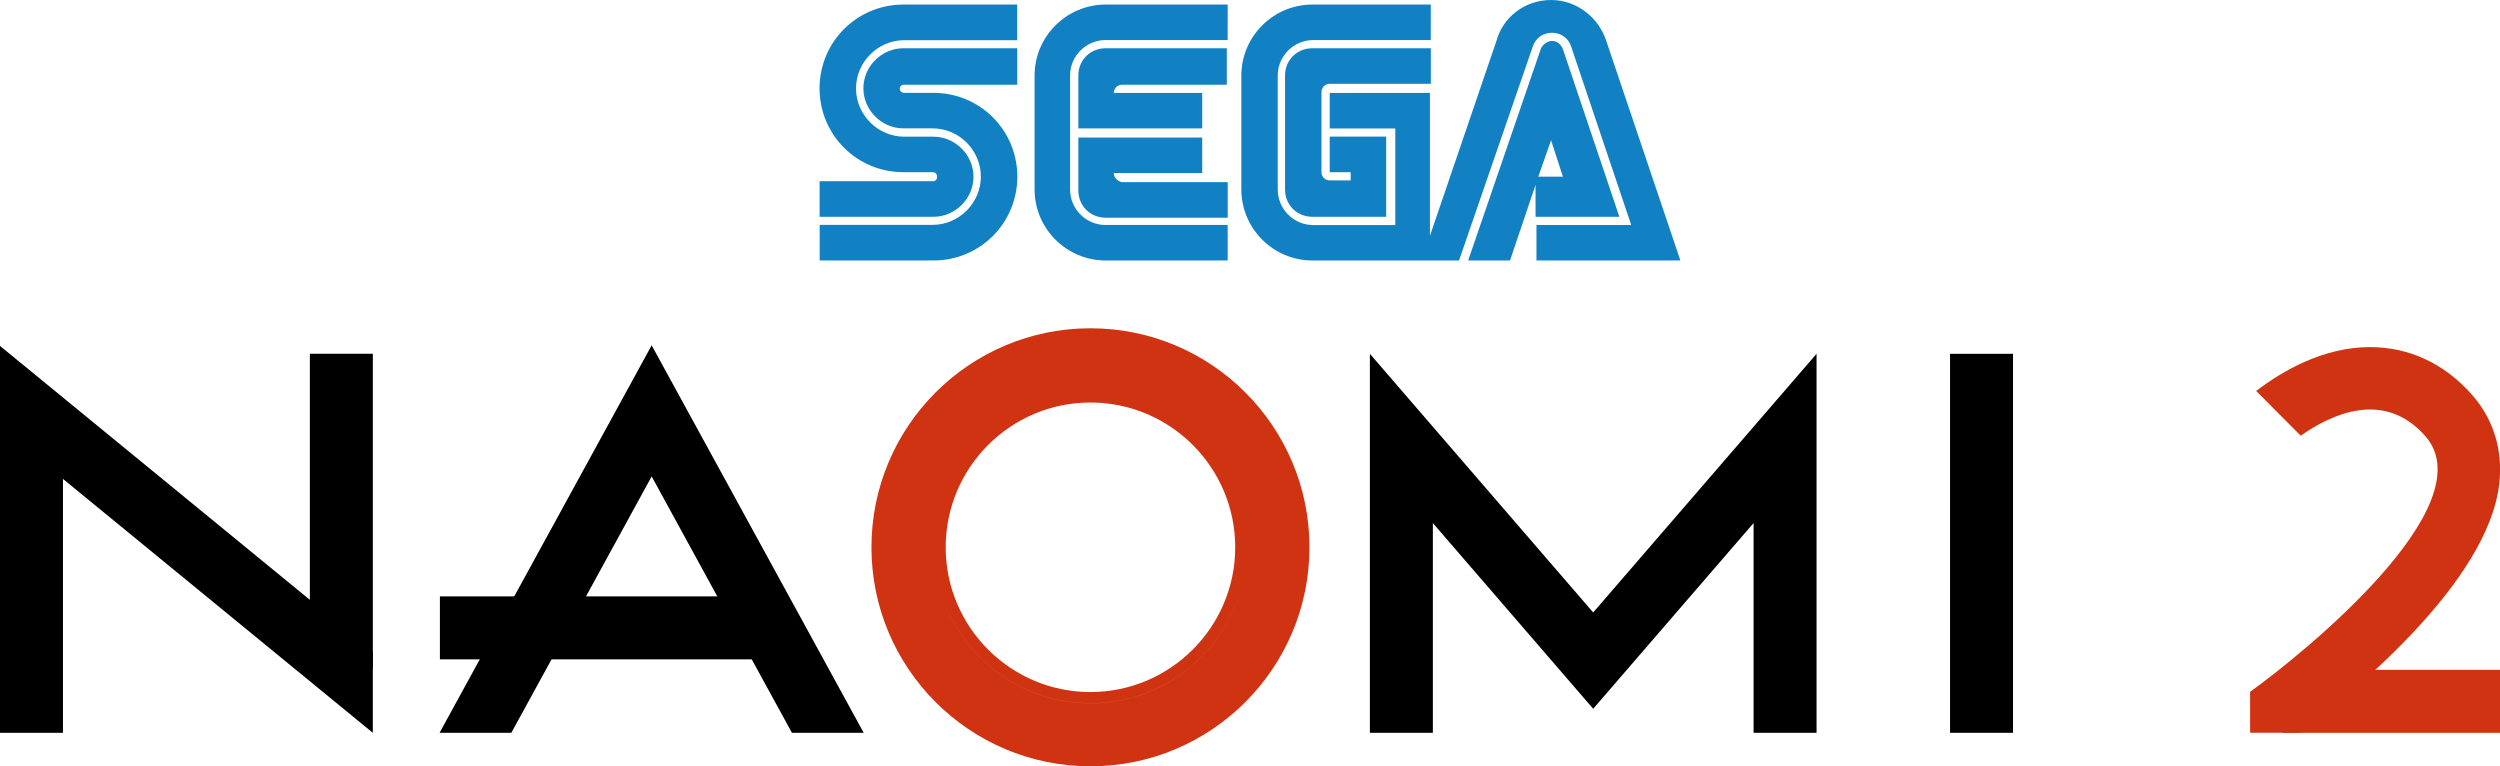 <?xml version="1.0" encoding="utf-8"?>
<!-- Generator: Adobe Illustrator 26.0.1, SVG Export Plug-In . SVG Version: 6.00 Build 0)  -->
<svg version="1.1" id="Layer_1" xmlns="http://www.w3.org/2000/svg" xmlns:xlink="http://www.w3.org/1999/xlink" x="0px" y="0px"
	 viewBox="0 0 3839 1176.7" style="enable-background:new 0 0 3839 1176.7;" xml:space="preserve">
<style type="text/css">
	.st0{fill:#F05100;}
	.st1{fill:#FFFFFF;}
	.st2{fill:#1281C4;}
	.st3{fill:#034693;}
	.st4{fill:#CF3312;}
</style>
<g>
	<g>
		<g>
			<rect x="2994.5" y="543.3" width="96.7" height="582"/>
			<polygon points="2789.5,543.3 2446.5,940.5 2103.6,543.3 2103.6,1125.3 2200.3,1125.3 2200.3,803.2 2446.5,1088.4 2692.8,803.2 
				2692.8,1125.3 2789.5,1125.3 			"/>
			
				<rect x="475.8" y="543.3" transform="matrix(-1 -7.521314e-08 7.521314e-08 -1 1048.329 1570.021)" width="96.7" height="483.5"/>
			<rect x="0" y="636.2" transform="matrix(-1 -7.607909e-08 7.607909e-08 -1 96.683 1761.493)" width="96.7" height="489.1"/>
			<rect x="873.3" y="718" transform="matrix(7.656945e-08 -1 1 7.656945e-08 -42.489 1885.795)" width="96.7" height="492.2"/>
			<polygon points="572.5,1000.3 572.5,1125.3 0,656.2 0,531.2 			"/>
			<path class="st4" d="M1674.5,504.1c-185.7,0-336.3,150.6-336.3,336.3s150.6,336.3,336.3,336.3c185.7,0,336.3-150.6,336.3-336.3
				S1860.2,504.1,1674.5,504.1z M1674.5,600.7c-132.3,0-239.6,107.3-239.6,239.6c0,132.3,107.3,239.6,239.6,239.6
				c132.3,0,239.6-107.3,239.6-239.6C1914.1,708,1806.8,600.7,1674.5,600.7z M1674.5,1062.7c-122.6,0-222.3-99.7-222.3-222.3
				c0-122.6,99.7-222.3,222.3-222.3c122.6,0,222.3,99.7,222.3,222.3C1896.8,962.9,1797,1062.7,1674.5,1062.7z M1674.5,1080
				c-132.3,0-239.6-107.3-239.6-239.6c0-132.3,107.3-239.6,239.6-239.6s239.6,107.3,239.6,239.6
				C1914.1,972.7,1806.8,1080,1674.5,1080z"/>
			<polygon points="785.2,1125.3 1000.7,731.6 1216.1,1125.3 1326.3,1125.3 1000.7,530.3 675,1125.3 			"/>
		</g>
		<g>
			
				<rect x="3623.4" y="909.7" transform="matrix(5.203489e-08 -1 1 5.203489e-08 2594.816 4748.683)" class="st4" width="96.7" height="334.5"/>
			<path class="st4" d="M3796,606.2c-42.2-47.9-96.4-73.2-156.7-73.2c-71.9,0-134.8,36.8-174.7,67.4l68.4,68.7
				c47.1-33.3,128-71.1,191.2,0.5c94.4,106.9-189.8,335.9-268.9,392.7v62.9h76.3c78.4-58.9,289-230,306.3-382.5
				C3843.6,691,3829.1,643.8,3796,606.2z"/>
		</g>
	</g>
	<g>
		<g>
			<g>
				<g>
					<path class="st2" d="M1433.4,278.3h-174.8v54.6h174.8c33.6,0,61.5-28,61.5-61.5s-28-61.5-61.5-61.5h-44.8
						c-40.6,0-74.1-33.6-74.1-74.1s33.6-74.1,74.1-74.1h173.4V7h-174.8c-71.3,0-128.7,57.3-128.7,128.7s57.3,128.7,128.7,128.7h44.8
						c4.2,0,7,2.8,7,7S1436.2,278.3,1433.4,278.3z"/>
					<path class="st2" d="M1387.3,130.1h174.8V74.1h-174.8c-33.6,0-61.5,28-61.5,61.5s28,61.5,61.5,61.5h44.8
						c40.6,0,74.1,33.6,74.1,74.1s-33.6,74.1-74.1,74.1h-173.4V400h174.8c71.3,0,128.7-57.3,128.7-128.7s-57.3-128.7-128.7-128.7
						h-44.8c-4.2,0-7-2.8-7-7C1381.7,132.9,1384.5,130.1,1387.3,130.1z"/>
				</g>
				<g>
					<path class="st2" d="M2015.3,74.1c-23.8,0-42,18.2-42,42v174.8c0,23.8,18.2,42,42,42h113.3V209.8h-86.7v54.6h32.2v12.6h-32.2
						c-7,0-12.6-5.6-12.6-12.6V141.3c0-7,5.6-12.6,12.6-12.6h155.3V74.1H2015.3z"/>
					<path class="st2" d="M2359.4,332.9h127.3L2400,75.5c-2.8-7-8.4-12.6-16.8-12.6c-7,0-14,5.6-16.8,11.2L2254.5,400h64.3
						l39.2-116.1v49H2359.4z M2381.8,215.4l18.2,55.9h-37.8L2381.8,215.4z"/>
					<path class="st2" d="M2467.1,64.3C2455.9,28,2422.3,0,2381.8,0s-74.1,26.6-83.9,62.9l-102.1,299.3V142.7h-153.9v54.6h100.7
						v148.3h-125.9c-30.8,0-54.6-25.2-54.6-54.6V116.1c0-30.8,25.2-54.6,54.6-54.6h180.4V7h-181.8c-60.1,0-109.1,49-109.1,109.1
						v174.8c0,60.1,49,109.1,109.1,109.1h225.2l113.3-328.7c4.2-12.6,15.4-21,29.4-21s25.2,8.4,29.4,21l92.3,274.2h-145.5V400h221
						l0,0L2467.1,64.3z"/>
				</g>
				<g>
					<path class="st2" d="M1697.8,345.5c-30.8,0-54.6-25.2-54.6-54.6V116.1c0-30.8,25.2-54.6,54.6-54.6h187.4V7h-187.4
						c-60.1,0-109.1,49-109.1,109.1v174.8c0,60.1,49,109.1,109.1,109.1h187.4v-54.6H1697.8z"/>
					<path class="st2" d="M1710.4,265.8h135.7v-54.6h-190.2v81.1c0,23.8,18.2,42,42,42h187.4v-54.6H1723
						C1716,278.3,1710.4,272.8,1710.4,265.8z"/>
					<path class="st2" d="M1846.1,142.7h-135.7c0-7,5.6-12.6,12.6-12.6h160.9V74.1h-186c-23.8,0-42,18.2-42,42v81.1h190.2
						L1846.1,142.7z"/>
				</g>
			</g>
		</g>
	</g>
</g>
</svg>
